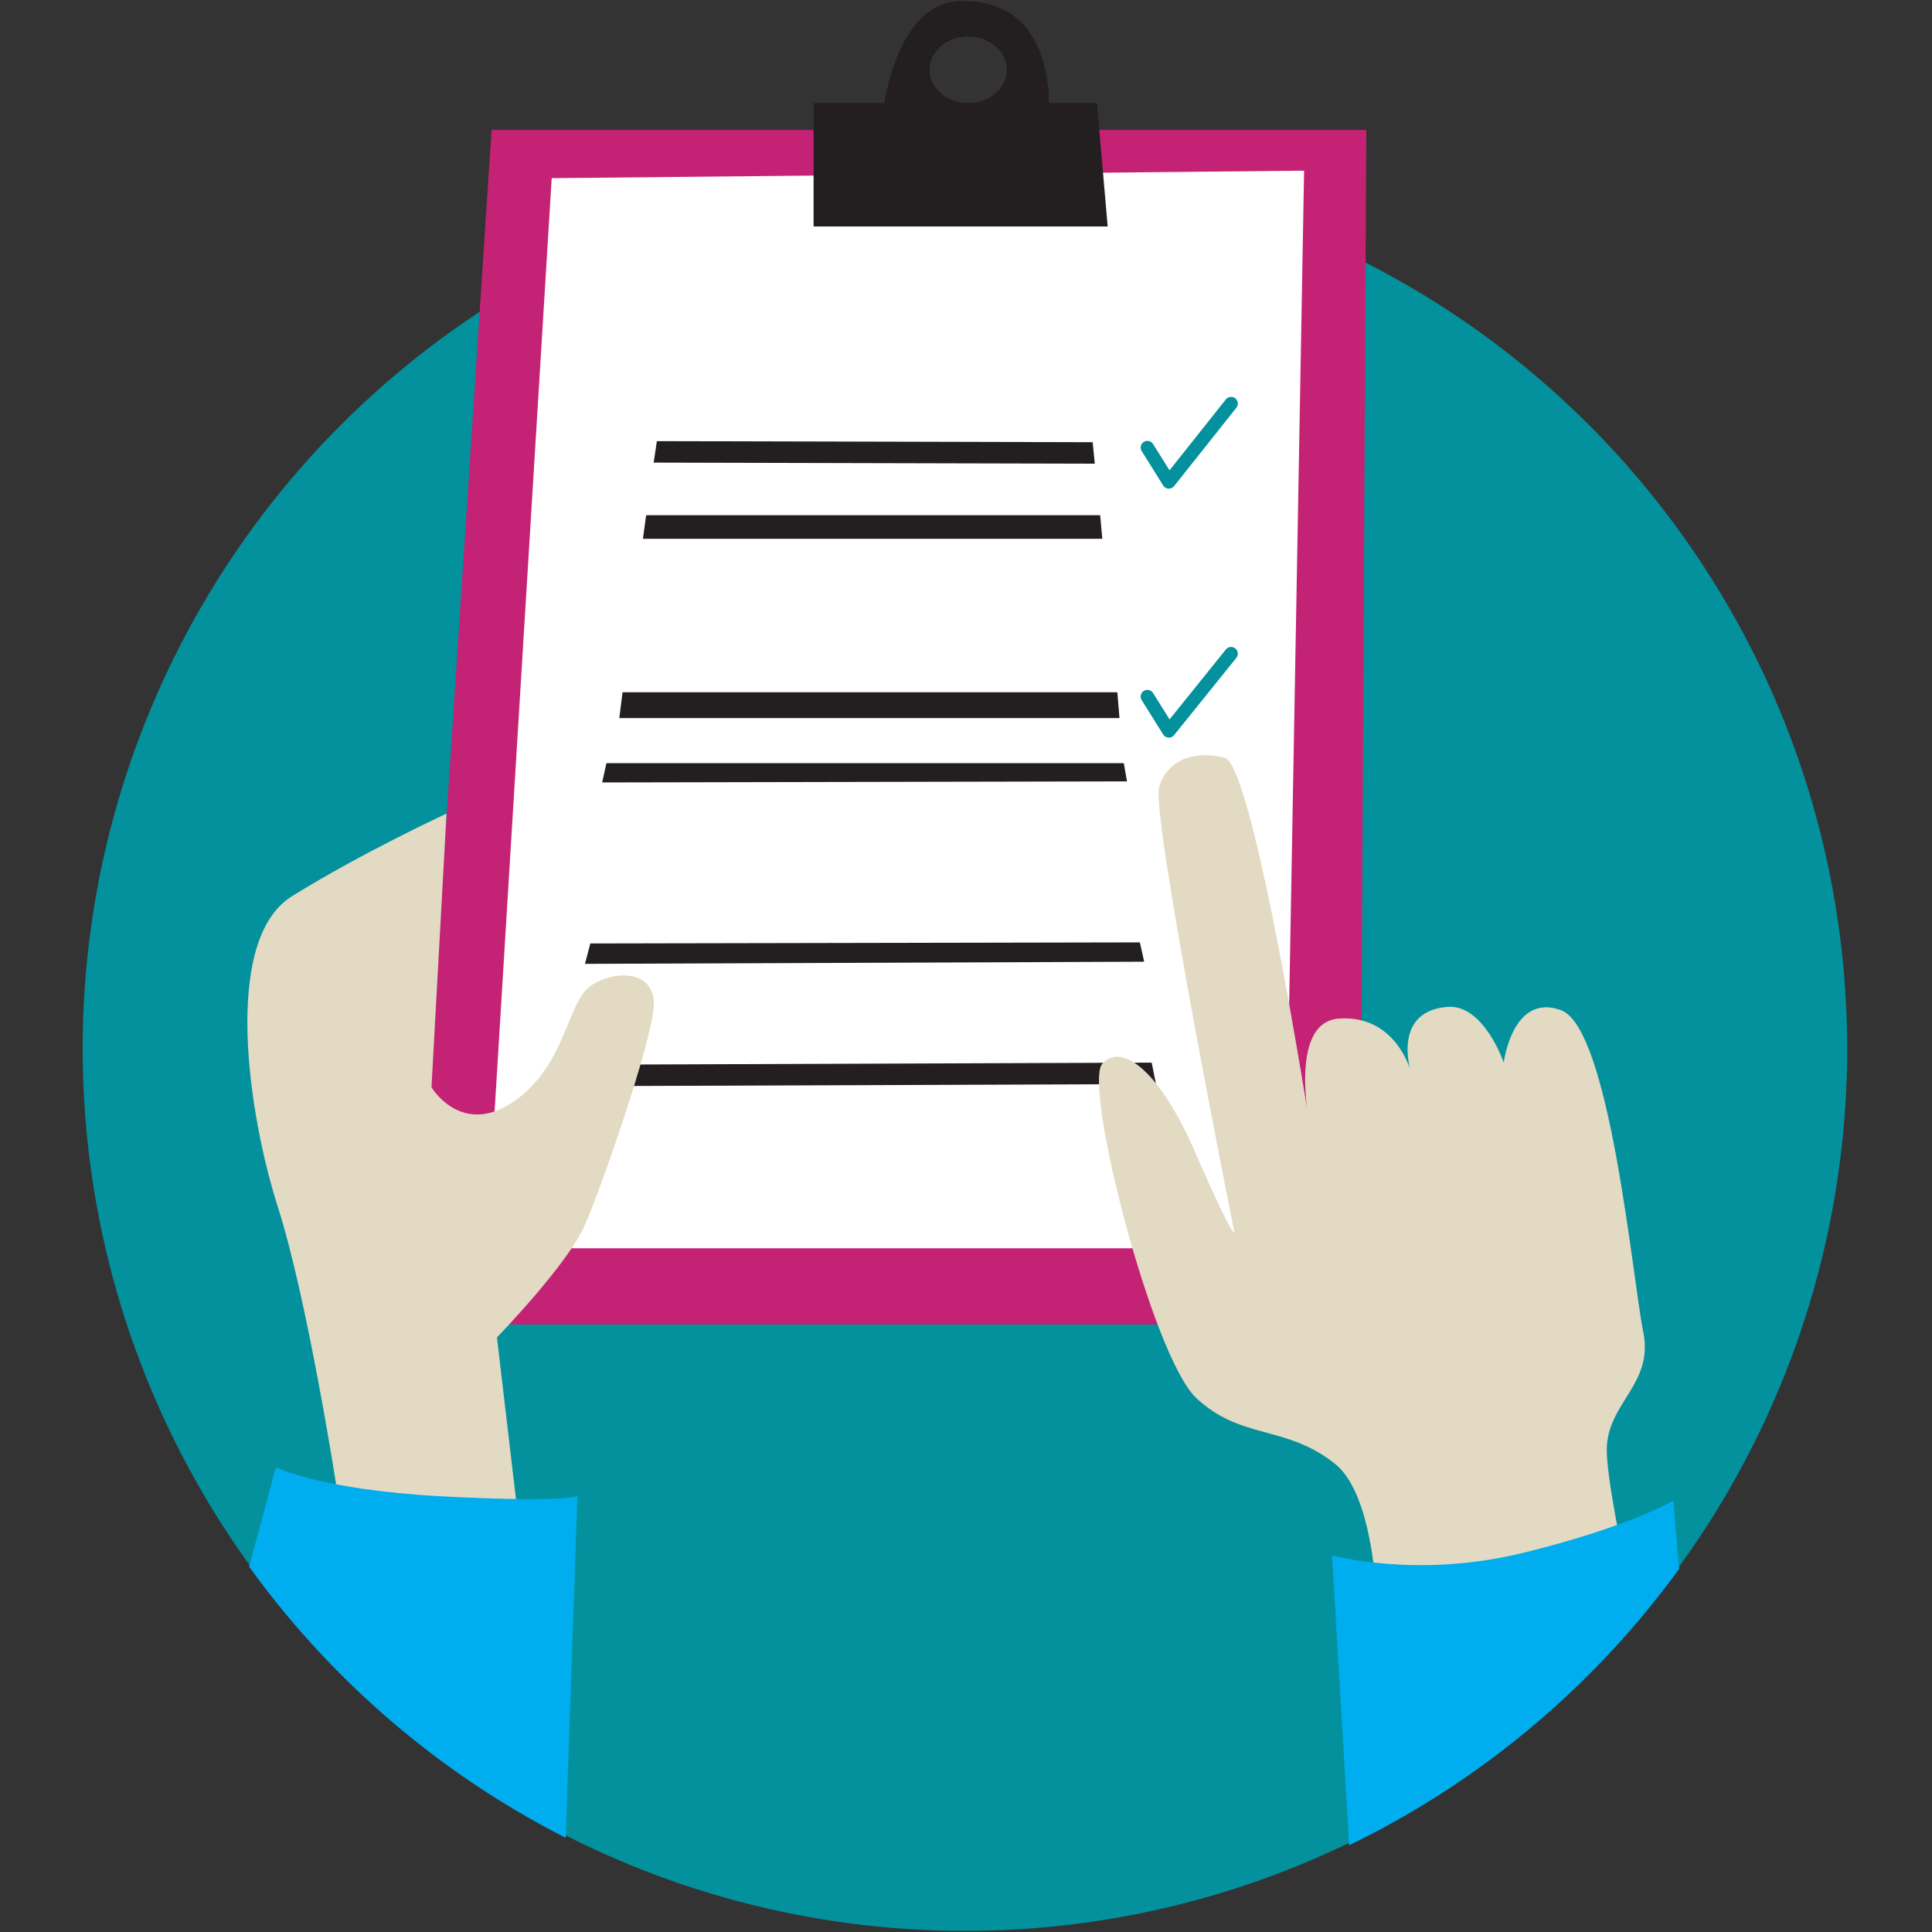<?xml version="1.0" encoding="utf-8"?>
<!-- Generator: Adobe Illustrator 19.1.0, SVG Export Plug-In . SVG Version: 6.00 Build 0)  -->
<svg version="1.1" id="Capa_1" xmlns="http://www.w3.org/2000/svg" xmlns:xlink="http://www.w3.org/1999/xlink" x="0px" y="0px"
	 viewBox="34.3 331.2 180 180" style="enable-background:new 34.3 331.2 180 180;" xml:space="preserve">
<rect x="34.3" y="331.2" width="180" height="180" fill="#333333" stroke="none"/>
<style type="text/css">
	.st0{display:none;}
	.st1{display:inline;}
	.st2{fill:#C52375;}
	.st3{clip-path:url(#SVGID_2_);fill:#E6E8EA;}
	.st4{clip-path:url(#SVGID_4_);fill:#E3DBC3;}
	.st5{opacity:0.4;clip-path:url(#SVGID_6_);fill:#02929E;enable-background:new    ;}
	.st6{clip-path:url(#SVGID_8_);fill:#E3DBC3;}
	.st7{clip-path:url(#SVGID_10_);fill:#02929E;}
	.st8{clip-path:url(#SVGID_12_);fill:#2C2827;}
	.st9{clip-path:url(#SVGID_14_);fill:#B6B9BB;}
	.st10{clip-path:url(#SVGID_16_);fill:#94999B;}
	.st11{clip-path:url(#SVGID_18_);fill:#A7A9AC;}
	.st12{clip-path:url(#SVGID_20_);fill:#A7A9AC;}
	.st13{clip-path:url(#SVGID_22_);fill:#9E1F63;}
	.st14{clip-path:url(#SVGID_24_);fill:#9E1F63;}
	.st15{clip-path:url(#SVGID_26_);fill:none;stroke:#02929E;stroke-width:1.296;stroke-miterlimit:10;}
	.st16{clip-path:url(#SVGID_28_);fill:#A7A9AC;}
	.st17{clip-path:url(#SVGID_30_);fill:#A7A9AC;}
	.st18{clip-path:url(#SVGID_32_);fill:#2C2827;}
	.st19{clip-path:url(#SVGID_34_);}
	.st20{fill:#2C2827;}
	.st21{fill:#B6B9BB;}
	.st22{clip-path:url(#SVGID_36_);fill:#E6E8EA;}
	.st23{clip-path:url(#SVGID_38_);fill:#9AC3C1;}
	.st24{clip-path:url(#SVGID_40_);fill:#9E9EA1;}
	.st25{clip-path:url(#SVGID_42_);fill:#E3DBC3;}
	.st26{clip-path:url(#SVGID_44_);fill:#CED1D3;}
	.st27{clip-path:url(#SVGID_46_);fill:#E6E8EA;}
	.st28{clip-path:url(#SVGID_48_);fill:#B3B7BA;}
	.st29{clip-path:url(#SVGID_50_);fill:#CED1D3;}
	.st30{clip-path:url(#SVGID_52_);fill:#E6E8EA;}
	.st31{clip-path:url(#SVGID_54_);fill:#B3B7BA;}
	.st32{clip-path:url(#SVGID_56_);fill:#CED1D3;}
	.st33{clip-path:url(#SVGID_58_);fill:#E6E8EA;}
	.st34{clip-path:url(#SVGID_60_);fill:#B3B7BA;}
	.st35{clip-path:url(#SVGID_62_);fill:#CED1D3;}
	.st36{clip-path:url(#SVGID_64_);fill:#E6E8EA;}
	.st37{clip-path:url(#SVGID_66_);fill:#B3B7BA;}
	.st38{clip-path:url(#SVGID_68_);fill:#CED1D3;}
	.st39{clip-path:url(#SVGID_70_);fill:#E6E8EA;}
	.st40{clip-path:url(#SVGID_72_);fill:#B3B7BA;}
	.st41{clip-path:url(#SVGID_74_);fill:#CED1D3;}
	.st42{clip-path:url(#SVGID_76_);fill:#E6E8EA;}
	.st43{clip-path:url(#SVGID_78_);fill:#B3B7BA;}
	.st44{clip-path:url(#SVGID_80_);fill:#CED1D3;}
	.st45{clip-path:url(#SVGID_82_);fill:#E6E8EA;}
	.st46{clip-path:url(#SVGID_84_);fill:#B3B7BA;}
	.st47{clip-path:url(#SVGID_86_);fill:#CED1D3;}
	.st48{clip-path:url(#SVGID_88_);fill:#E6E8EA;}
	.st49{clip-path:url(#SVGID_90_);fill:#B3B7BA;}
	.st50{clip-path:url(#SVGID_92_);fill:#E0CE4B;}
	.st51{clip-path:url(#SVGID_94_);fill:#00AEEF;}
	.st52{clip-path:url(#SVGID_96_);fill:#0A7393;}
	.st53{opacity:0.22;clip-path:url(#SVGID_98_);fill:#5D5E5E;enable-background:new    ;}
	.st54{clip-path:url(#SVGID_100_);fill:#5D5E5E;}
	.st55{clip-path:url(#SVGID_102_);fill:#95D8EA;}
	.st56{clip-path:url(#SVGID_104_);fill:#0A7393;}
	.st57{clip-path:url(#SVGID_106_);fill:#00AEEF;}
	.st58{clip-path:url(#SVGID_108_);fill:#FFFFFF;}
	.st59{clip-path:url(#SVGID_110_);fill:#E3DBC3;}
	.st60{clip-path:url(#SVGID_112_);fill:#E3DBC3;}
	.st61{clip-path:url(#SVGID_114_);fill:#E0CE4B;}
	.st62{clip-path:url(#SVGID_116_);fill:#FFFFFF;}
	.st63{clip-path:url(#SVGID_118_);fill:#FFFFFF;}
	.st64{clip-path:url(#SVGID_120_);fill:#FFFFFF;}
	.st65{clip-path:url(#SVGID_122_);fill:#FFFFFF;}
	.st66{clip-path:url(#SVGID_124_);fill:#FFFFFF;}
	.st67{clip-path:url(#SVGID_126_);fill:#FFFFFF;}
	.st68{clip-path:url(#SVGID_128_);fill:#FFFFFF;}
	.st69{clip-path:url(#SVGID_130_);fill:#FFFFFF;}
	.st70{clip-path:url(#SVGID_132_);fill:#ED2387;}
	.st71{clip-path:url(#SVGID_134_);fill:#ED2387;}
	.st72{display:inline;fill:#00AEEF;}
	.st73{clip-path:url(#SVGID_136_);fill:none;}
	.st74{clip-path:url(#SVGID_138_);fill:#C52375;}
	.st75{clip-path:url(#SVGID_140_);}
	.st76{fill:#E3DBC3;}
	.st77{fill:#02929E;}
	.st78{opacity:0.19;enable-background:new    ;}
	.st79{opacity:0.4;fill:#02929E;enable-background:new    ;}
	.st80{clip-path:url(#SVGID_142_);fill:#C52375;}
	.st81{clip-path:url(#SVGID_144_);fill:#FFFFFF;}
	.st82{clip-path:url(#SVGID_146_);}
	.st83{clip-path:url(#SVGID_148_);}
	.st84{clip-path:url(#SVGID_150_);}
	.st85{clip-path:url(#SVGID_152_);}
	.st86{clip-path:url(#SVGID_154_);}
	.st87{clip-path:url(#SVGID_156_);}
	.st88{clip-path:url(#SVGID_158_);}
	
		.st89{clip-path:url(#SVGID_160_);fill:none;stroke:#02929E;stroke-width:1.249;stroke-linecap:round;stroke-linejoin:round;stroke-miterlimit:10;}
	
		.st90{clip-path:url(#SVGID_162_);fill:none;stroke:#02929E;stroke-width:1.249;stroke-linecap:round;stroke-linejoin:round;stroke-miterlimit:10;}
	.st91{clip-path:url(#SVGID_164_);}
	.st92{clip-path:url(#SVGID_166_);fill:#E3DBC3;}
	.st93{clip-path:url(#SVGID_168_);fill:#E3DBC3;}
	.st94{clip-path:url(#SVGID_170_);fill:#00AEEF;}
	.st95{clip-path:url(#SVGID_172_);fill:#00AEEF;}
	.st96{clip-path:url(#SVGID_174_);fill:#E0CE4B;}
	.st97{clip-path:url(#SVGID_176_);fill:#81184D;}
	.st98{clip-path:url(#SVGID_178_);fill:#C52375;}
	.st99{clip-path:url(#SVGID_180_);fill:#02929E;}
	.st100{clip-path:url(#SVGID_182_);fill:#FFFFFF;}
	.st101{clip-path:url(#SVGID_184_);fill:#81184D;}
	.st102{clip-path:url(#SVGID_186_);fill:#81184D;}
	.st103{clip-path:url(#SVGID_188_);fill:none;stroke:#02929E;stroke-width:0.424;stroke-miterlimit:10;}
	.st104{clip-path:url(#SVGID_190_);fill:none;stroke:#02929E;stroke-width:0.424;stroke-miterlimit:10;}
	.st105{clip-path:url(#SVGID_192_);fill:none;stroke:#02929E;stroke-width:0.424;stroke-miterlimit:10;}
	.st106{clip-path:url(#SVGID_194_);fill:none;stroke:#02929E;stroke-width:0.424;stroke-miterlimit:10;}
	.st107{clip-path:url(#SVGID_196_);fill:#E3DBC3;}
	.st108{clip-path:url(#SVGID_198_);fill:#FFFFFF;}
	.st109{clip-path:url(#SVGID_200_);fill:#FFFFFF;}
	.st110{clip-path:url(#SVGID_202_);fill:#E3DBC3;}
	.st111{clip-path:url(#SVGID_204_);fill:#02929E;}
	.st112{clip-path:url(#SVGID_206_);fill:#02929E;}
	.st113{clip-path:url(#SVGID_208_);fill:#02929E;}
	.st114{clip-path:url(#SVGID_210_);fill:#02929E;}
	.st115{clip-path:url(#SVGID_212_);fill:#E3DBC3;}
	.st116{clip-path:url(#SVGID_214_);fill:#E3DBC3;}
	.st117{clip-path:url(#SVGID_216_);fill:#E3DBC3;}
	.st118{clip-path:url(#SVGID_218_);fill:#02929E;}
	.st119{clip-path:url(#SVGID_220_);fill:#C52375;}
	.st120{clip-path:url(#SVGID_222_);fill:#00AEEF;}
	.st121{opacity:0.65;clip-path:url(#SVGID_224_);fill:#FFFFFF;enable-background:new    ;}
	.st122{clip-path:url(#SVGID_226_);fill:#C52375;}
	.st123{opacity:0.4;clip-path:url(#SVGID_228_);}
	.st124{clip-path:url(#SVGID_230_);fill:none;}
	.st125{clip-path:url(#SVGID_232_);fill:#FFFFFF;}
	.st126{clip-path:url(#SVGID_234_);fill:#FFFFFF;}
	.st127{clip-path:url(#SVGID_236_);fill:#FFFFFF;}
	.st128{clip-path:url(#SVGID_238_);}
	.st129{fill:#FFFFFF;}
	.st130{fill:#00AEEF;}
	.st131{opacity:0.4;}
	.st132{fill:none;}
	.st133{clip-path:url(#SVGID_240_);fill:#FFFFFF;}
	.st134{clip-path:url(#SVGID_242_);fill:#FFFFFF;}
	.st135{display:inline;fill:#C52375;}
	.st136{clip-path:url(#SVGID_244_);fill:#E3DBC3;}
	.st137{opacity:0.67;clip-path:url(#SVGID_246_);fill:#E3DBC3;enable-background:new    ;}
	.st138{clip-path:url(#SVGID_248_);fill:#FFFFFF;}
	.st139{clip-path:url(#SVGID_250_);fill:#E0CE4B;}
	.st140{opacity:0.67;clip-path:url(#SVGID_252_);fill:#E3DBC3;enable-background:new    ;}
	.st141{clip-path:url(#SVGID_254_);fill:#00AEEF;}
	.st142{clip-path:url(#SVGID_256_);}
	.st143{clip-path:url(#SVGID_258_);}
	.st144{clip-path:url(#SVGID_260_);}
	.st145{clip-path:url(#SVGID_262_);}
	.st146{clip-path:url(#SVGID_264_);}
	.st147{clip-path:url(#SVGID_266_);}
	.st148{fill:#02919D;}
	.st149{fill:#C42275;}
	.st150{clip-path:url(#SVGID_268_);fill:#C42275;}
	.st151{clip-path:url(#SVGID_268_);fill:#FFFFFF;}
	.st152{clip-path:url(#SVGID_268_);fill:#231F20;}
	
		.st153{clip-path:url(#SVGID_268_);fill:none;stroke:#02919D;stroke-width:1.249;stroke-linecap:round;stroke-linejoin:round;stroke-miterlimit:10;}
	.st154{clip-path:url(#SVGID_268_);fill:#E2DAC2;}
	.st155{clip-path:url(#SVGID_268_);fill:#00ADEE;}
	.st156{fill:#00ADEE;}
	.st157{clip-path:url(#SVGID_270_);fill:#02919D;}
	.st158{clip-path:url(#SVGID_270_);fill:#C42275;}
	.st159{clip-path:url(#SVGID_270_);fill:#00ADEE;}
	.st160{opacity:0.65;clip-path:url(#SVGID_270_);fill:#FFFFFF;}
	.st161{opacity:0.4;clip-path:url(#SVGID_270_);}
	.st162{clip-path:url(#SVGID_270_);fill:none;}
	.st163{clip-path:url(#SVGID_270_);fill:#FFFFFF;}
	.st164{clip-path:url(#SVGID_270_);}
	.st165{clip-path:url(#SVGID_272_);fill:#DFCD4B;}
	.st166{clip-path:url(#SVGID_272_);fill:#81184D;}
	.st167{clip-path:url(#SVGID_272_);fill:#C42275;}
	.st168{clip-path:url(#SVGID_272_);fill:#02919D;}
	.st169{clip-path:url(#SVGID_272_);fill:#FFFFFF;}
	.st170{clip-path:url(#SVGID_272_);fill:none;stroke:#02919D;stroke-width:0.424;stroke-miterlimit:10;}
	.st171{clip-path:url(#SVGID_272_);fill:#E2DAC2;}
	.st172{clip-path:url(#SVGID_274_);fill:none;}
	.st173{clip-path:url(#SVGID_274_);fill:#C42275;}
	.st174{clip-path:url(#SVGID_274_);}
	.st175{fill:#E2DAC2;}
	.st176{fill:#0B7F82;}
	.st177{opacity:0.4;fill:#02919D;}
	.st178{clip-path:url(#SVGID_276_);fill:#E6E8E9;}
	.st179{clip-path:url(#SVGID_276_);fill:#E2DAC2;}
	.st180{opacity:0.4;clip-path:url(#SVGID_276_);fill:#02919D;}
	.st181{clip-path:url(#SVGID_276_);fill:#02919D;}
	.st182{clip-path:url(#SVGID_276_);fill:#2C2827;}
	.st183{clip-path:url(#SVGID_276_);fill:#B6B8BA;}
	.st184{clip-path:url(#SVGID_276_);fill:#93989A;}
	.st185{clip-path:url(#SVGID_276_);fill:#A6A8AB;}
	.st186{clip-path:url(#SVGID_276_);fill:#9E1F63;}
	.st187{clip-path:url(#SVGID_276_);fill:none;stroke:#02919D;stroke-width:1.296;stroke-miterlimit:10;}
	.st188{clip-path:url(#SVGID_276_);}
	.st189{fill:#B6B8BA;}
	.st190{clip-path:url(#SVGID_276_);fill:#99C3C0;}
	.st191{clip-path:url(#SVGID_276_);fill:#9D9DA1;}
	.st192{clip-path:url(#SVGID_276_);fill:#CDD1D3;}
	.st193{clip-path:url(#SVGID_276_);fill:#B3B7BA;}
	.st194{clip-path:url(#SVGID_278_);fill:#E2DAC2;}
	.st195{opacity:0.67;clip-path:url(#SVGID_278_);fill:#E2DAC2;}
	.st196{clip-path:url(#SVGID_278_);fill:#FFFFFF;}
	.st197{clip-path:url(#SVGID_278_);fill:#DFCD4B;}
	.st198{clip-path:url(#SVGID_278_);fill:#00ADEE;}
	.st199{clip-path:url(#SVGID_278_);}
	.st200{clip-path:url(#SVGID_280_);fill:#DFCD4B;}
	.st201{clip-path:url(#SVGID_280_);fill:#00ADEE;}
	.st202{clip-path:url(#SVGID_280_);fill:#097493;}
	.st203{opacity:0.22;clip-path:url(#SVGID_280_);fill:#5E5E5E;}
	.st204{clip-path:url(#SVGID_280_);fill:#5E5E5E;}
	.st205{clip-path:url(#SVGID_280_);fill:#93D7EA;}
	.st206{clip-path:url(#SVGID_280_);fill:#FFFFFF;}
	.st207{clip-path:url(#SVGID_280_);fill:#E2DAC2;}
	.st208{clip-path:url(#SVGID_280_);fill:#EC2386;}
	.st209{clip-path:url(#SVGID_282_);fill:#00ADEE;}
	.st210{clip-path:url(#SVGID_282_);fill:#F9F29C;}
	.st211{clip-path:url(#SVGID_282_);fill:#E2DAC2;}
	.st212{opacity:0.67;clip-path:url(#SVGID_282_);fill:#E2DAC2;}
	.st213{clip-path:url(#SVGID_282_);fill:#C42275;}
	.st214{clip-path:url(#SVGID_282_);fill:#DDD26C;}
	.st215{clip-path:url(#SVGID_282_);fill:none;stroke:#02919D;stroke-width:0.926;stroke-miterlimit:10;}
	.st216{fill:#F9F29C;}
	.st217{clip-path:url(#SVGID_284_);fill:#00ADEE;}
	.st218{clip-path:url(#SVGID_284_);fill:#BCB29B;}
	.st219{opacity:0.4;clip-path:url(#SVGID_284_);fill:#02919D;}
	.st220{clip-path:url(#SVGID_284_);fill:none;stroke:#02919D;stroke-width:1.627;stroke-miterlimit:10;}
	.st221{clip-path:url(#SVGID_284_);fill:#02919D;}
	.st222{fill:#EC2386;}
	.st223{clip-path:url(#SVGID_286_);fill:#F9F29C;}
	.st224{clip-path:url(#SVGID_286_);fill:#E2DAC2;}
	.st225{opacity:0.4;clip-path:url(#SVGID_286_);fill:#02919D;}
	.st226{clip-path:url(#SVGID_286_);fill:none;stroke:#02919D;stroke-width:1.619;stroke-miterlimit:10;}
	.st227{clip-path:url(#SVGID_286_);fill:#02919D;}
	.st228{clip-path:url(#SVGID_286_);fill:#EC2386;}
	.st229{clip-path:url(#SVGID_286_);fill:none;stroke:#00ADEE;stroke-width:1.619;stroke-miterlimit:10;}
	.st230{clip-path:url(#SVGID_286_);fill:none;stroke:#00ADEE;stroke-width:1.439;stroke-miterlimit:10;}
	.st231{clip-path:url(#SVGID_286_);fill:none;stroke:#00ADEE;stroke-width:1.115;stroke-miterlimit:10;}
	.st232{fill:#B61F70;}
	.st233{clip-path:url(#SVGID_288_);fill:none;stroke:#231F20;stroke-width:0.888;stroke-miterlimit:10;}
	.st234{clip-path:url(#SVGID_288_);fill:#EC2386;}
	.st235{clip-path:url(#SVGID_288_);fill:#F9F29C;}
	.st236{clip-path:url(#SVGID_288_);fill:#BCB29B;}
	.st237{opacity:0.4;clip-path:url(#SVGID_288_);fill:#02919D;}
	.st238{clip-path:url(#SVGID_288_);fill:#DDD26C;}
	.st239{clip-path:url(#SVGID_288_);}
	.st240{fill:none;stroke:#02919D;stroke-width:1.447;stroke-linejoin:round;stroke-miterlimit:10;}
	.st241{fill:#FFFFFF;stroke:#02919D;stroke-width:1.615;stroke-linejoin:round;stroke-miterlimit:10;}
	.st242{fill:none;stroke:#02919D;stroke-width:1.238;stroke-miterlimit:10;}
	.st243{clip-path:url(#SVGID_288_);fill:none;stroke:#02919D;stroke-width:0.998;stroke-miterlimit:10;}
	.st244{clip-path:url(#SVGID_290_);fill:#F9F29C;}
	.st245{clip-path:url(#SVGID_290_);fill:#BCB29B;}
	.st246{opacity:0.4;clip-path:url(#SVGID_290_);fill:#02919D;}
	.st247{clip-path:url(#SVGID_290_);fill:none;stroke:#02919D;stroke-width:1.49;stroke-miterlimit:10;}
	.st248{clip-path:url(#SVGID_290_);fill:#02919D;}
	.st249{clip-path:url(#SVGID_290_);fill:none;stroke:#02919D;stroke-width:1.191;stroke-miterlimit:10;}
	.st250{clip-path:url(#SVGID_290_);fill:none;stroke:#02919D;stroke-width:1.605;stroke-miterlimit:10;}
	.st251{clip-path:url(#SVGID_292_);fill:none;stroke:#231F20;stroke-width:0.826;stroke-miterlimit:10;}
	.st252{clip-path:url(#SVGID_292_);fill:#02919D;}
	.st253{clip-path:url(#SVGID_292_);fill:#EC2386;}
	.st254{clip-path:url(#SVGID_292_);fill:#E2DAC2;}
	.st255{opacity:0.4;clip-path:url(#SVGID_292_);fill:#02919D;}
	.st256{clip-path:url(#SVGID_292_);fill:none;stroke:#02919D;stroke-width:1.363;stroke-miterlimit:10;}
	.st257{clip-path:url(#SVGID_292_);fill:none;stroke:#02919D;stroke-width:1.503;stroke-linejoin:round;stroke-miterlimit:10;}
	.st258{clip-path:url(#SVGID_292_);fill:#FFFFFF;stroke:#02919D;stroke-width:1.503;stroke-linejoin:round;stroke-miterlimit:10;}
	.st259{fill:#DDD26C;}
	.st260{clip-path:url(#SVGID_294_);fill:none;stroke:#231F20;stroke-width:0.832;stroke-miterlimit:10;}
	.st261{clip-path:url(#SVGID_294_);fill:#00ADEE;}
	.st262{clip-path:url(#SVGID_294_);fill:#F9F29C;}
	.st263{clip-path:url(#SVGID_294_);fill:#E2DAC2;}
	.st264{opacity:0.4;clip-path:url(#SVGID_294_);fill:#02919D;}
	.st265{clip-path:url(#SVGID_294_);fill:none;stroke:#02919D;stroke-width:1.372;stroke-miterlimit:10;}
	.st266{clip-path:url(#SVGID_294_);fill:#02919D;}
	.st267{clip-path:url(#SVGID_294_);fill:none;stroke:#02919D;stroke-width:1.513;stroke-linejoin:round;stroke-miterlimit:10;}
	.st268{clip-path:url(#SVGID_294_);fill:#FFFFFF;stroke:#02919D;stroke-width:1.513;stroke-linejoin:round;stroke-miterlimit:10;}
	.st269{clip-path:url(#SVGID_294_);fill:none;stroke:#EC2386;stroke-width:1.625;stroke-miterlimit:10;}
	.st270{clip-path:url(#SVGID_294_);fill:none;stroke:#EC2386;stroke-width:1.405;stroke-miterlimit:10;}
	.st271{clip-path:url(#SVGID_294_);fill:#EC2386;}
	.st272{clip-path:url(#SVGID_294_);fill:#DDD26C;}
	.st273{clip-path:url(#SVGID_296_);fill:none;stroke:#02919D;stroke-width:1.621;stroke-miterlimit:10;}
	.st274{clip-path:url(#SVGID_296_);fill:#EC2386;}
	.st275{clip-path:url(#SVGID_296_);fill:#E2DAC2;}
	.st276{opacity:0.4;clip-path:url(#SVGID_296_);fill:#02919D;}
	.st277{clip-path:url(#SVGID_296_);fill:#F9F29C;}
	.st278{clip-path:url(#SVGID_296_);fill:#02919D;}
	.st279{clip-path:url(#SVGID_296_);fill:none;stroke:#02919D;stroke-width:1.726;stroke-miterlimit:10;}
	.st280{clip-path:url(#SVGID_296_);fill:none;stroke:#02919D;stroke-width:1.827;stroke-miterlimit:10;}
	.st281{clip-path:url(#SVGID_298_);}
	.st282{clip-path:url(#SVGID_298_);fill:#EC2386;}
	.st283{clip-path:url(#SVGID_298_);fill:none;stroke:#231F20;stroke-width:0.824;stroke-miterlimit:10;}
	.st284{clip-path:url(#SVGID_298_);fill:#02919D;}
	.st285{clip-path:url(#SVGID_298_);fill:#E2DAC2;}
	.st286{opacity:0.4;clip-path:url(#SVGID_298_);fill:#02919D;}
	.st287{clip-path:url(#SVGID_298_);fill:none;stroke:#02919D;stroke-width:1.359;stroke-miterlimit:10;}
	.st288{clip-path:url(#SVGID_298_);fill:none;stroke:#02919D;stroke-width:1.498;stroke-linejoin:round;stroke-miterlimit:10;}
	.st289{clip-path:url(#SVGID_298_);fill:#FFFFFF;stroke:#02919D;stroke-width:1.498;stroke-linejoin:round;stroke-miterlimit:10;}
	.st290{clip-path:url(#SVGID_298_);fill:none;stroke:#02919D;stroke-width:1.148;stroke-miterlimit:10;}
	.st291{clip-path:url(#SVGID_298_);fill:none;stroke:#FFFFFF;stroke-width:0.574;stroke-linecap:round;stroke-miterlimit:10;}
	.st292{clip-path:url(#SVGID_298_);fill:#0B7F82;}
	.st293{clip-path:url(#SVGID_298_);fill:#B61F70;}
	.st294{clip-path:url(#SVGID_300_);fill:#02919D;}
	.st295{clip-path:url(#SVGID_300_);fill:#0B7F82;}
	.st296{clip-path:url(#SVGID_300_);fill:none;stroke:#231F20;stroke-width:0.834;stroke-miterlimit:10;}
	.st297{clip-path:url(#SVGID_300_);fill:#EC2386;}
	.st298{clip-path:url(#SVGID_300_);fill:#BCB29B;}
	.st299{opacity:0.4;clip-path:url(#SVGID_300_);fill:#02919D;}
	.st300{clip-path:url(#SVGID_300_);fill:none;stroke:#02919D;stroke-width:1.375;stroke-miterlimit:10;}
	.st301{clip-path:url(#SVGID_300_);fill:none;stroke:#02919D;stroke-width:1.516;stroke-linejoin:round;stroke-miterlimit:10;}
	.st302{clip-path:url(#SVGID_300_);fill:#FFFFFF;stroke:#02919D;stroke-width:1.516;stroke-linejoin:round;stroke-miterlimit:10;}
	.st303{clip-path:url(#SVGID_300_);fill:none;stroke:#02919D;stroke-width:1.162;stroke-miterlimit:10;}
	.st304{clip-path:url(#SVGID_300_);fill:none;stroke:#EC2386;stroke-width:1.162;stroke-miterlimit:10;}
	.st305{clip-path:url(#SVGID_302_);fill:#00ADEE;}
	.st306{clip-path:url(#SVGID_302_);fill:#E2DAC2;}
	.st307{opacity:0.4;clip-path:url(#SVGID_302_);fill:#02919D;}
	.st308{clip-path:url(#SVGID_302_);fill:none;stroke:#02919D;stroke-width:1.608;stroke-miterlimit:10;}
	.st309{clip-path:url(#SVGID_302_);fill:#02919D;}
	.st310{clip-path:url(#SVGID_302_);fill:#EC2386;}
	.st311{clip-path:url(#SVGID_302_);}
	.st312{clip-path:url(#SVGID_304_);}
	.st313{clip-path:url(#SVGID_306_);fill:none;stroke:#231F20;stroke-width:0.829;stroke-miterlimit:10;}
	.st314{clip-path:url(#SVGID_306_);fill:#F9F29C;}
	.st315{clip-path:url(#SVGID_306_);fill:#02919D;}
	.st316{clip-path:url(#SVGID_306_);fill:#BCB29B;}
	.st317{opacity:0.4;clip-path:url(#SVGID_306_);fill:#02919D;}
	.st318{clip-path:url(#SVGID_306_);fill:none;stroke:#02919D;stroke-width:1.367;stroke-miterlimit:10;}
	.st319{clip-path:url(#SVGID_306_);fill:none;stroke:#02919D;stroke-width:1.508;stroke-linejoin:round;stroke-miterlimit:10;}
	.st320{clip-path:url(#SVGID_306_);fill:none;stroke:#00ADEE;stroke-width:1.619;stroke-miterlimit:10;}
	.st321{clip-path:url(#SVGID_306_);fill:none;stroke:#00ADEE;stroke-width:1.399;stroke-miterlimit:10;}
	.st322{clip-path:url(#SVGID_306_);}
	.st323{clip-path:url(#SVGID_306_);fill:#0B7F82;}
	.st324{clip-path:url(#SVGID_306_);fill:#00ADEE;}
	.st325{clip-path:url(#SVGID_308_);fill:#EC2386;}
	.st326{clip-path:url(#SVGID_308_);fill:#E2DAC2;}
	.st327{opacity:0.4;clip-path:url(#SVGID_308_);fill:#02919D;}
	.st328{clip-path:url(#SVGID_308_);fill:#F9F29C;}
	.st329{clip-path:url(#SVGID_308_);fill:none;stroke:#02919D;stroke-width:1.37;stroke-miterlimit:10;}
	.st330{clip-path:url(#SVGID_308_);fill:#02919D;}
	.st331{clip-path:url(#SVGID_308_);fill:none;stroke:#02919D;stroke-width:1.605;stroke-miterlimit:10;}
	.st332{clip-path:url(#SVGID_308_);fill:#DDD26C;}
</style>
<circle class="st148" cx="124.2" cy="428.9" r="82.2"/>
<g>
	<defs>
		<path id="SVGID_267_" d="M175.1,364.6c2.4-8.9,5.3-19.7,5.1-21.4c-0.2-3-8.4-23.6-8.4-23.6l-111.6,2.6l5.4,49.3
			c-14.6,14.8-23.6,35.1-23.6,57.6c0,45.4,36.8,82.2,82.2,82.2s82.2-36.8,82.2-82.2C206.4,402.9,194.2,379.7,175.1,364.6z"/>
	</defs>
	<clipPath id="SVGID_2_">
		<use xlink:href="#SVGID_267_"  style="overflow:visible;"/>
	</clipPath>
	<polygon style="clip-path:url(#SVGID_2_);fill:#C42275;" points="161,454.6 72.8,454.6 80.1,343.3 161.6,343.3 	"/>
	<polygon style="clip-path:url(#SVGID_2_);fill:#FFFFFF;" points="85.7,347.8 79.6,447.5 154,447.5 155.8,347.1 	"/>
	<polygon style="clip-path:url(#SVGID_2_);fill:#231F20;" points="110.1,352.3 110.1,340.8 136.5,340.8 137.5,352.3 	"/>
	<polygon style="clip-path:url(#SVGID_2_);fill:#231F20;" points="95.5,372.3 95.2,374.3 136.3,374.4 136.1,372.4 	"/>
	<polygon style="clip-path:url(#SVGID_2_);fill:#231F20;" points="94.5,379.2 94.2,381.4 137,381.4 136.8,379.2 	"/>
	<polygon style="clip-path:url(#SVGID_2_);fill:#231F20;" points="92.3,395.7 92,398.1 138.6,398.1 138.4,395.7 	"/>
	<polygon style="clip-path:url(#SVGID_2_);fill:#231F20;" points="90.8,402.3 90.4,404.1 139.3,404 139,402.3 	"/>
	<polygon style="clip-path:url(#SVGID_2_);fill:#231F20;" points="89.3,419.1 88.8,421 140.9,420.8 140.5,419 	"/>
	<polygon style="clip-path:url(#SVGID_2_);fill:#231F20;" points="87.7,430.4 87.3,432.4 142,432.2 141.6,430.2 	"/>
	
		<polyline style="clip-path:url(#SVGID_2_);fill:none;stroke:#02919D;stroke-width:1.249;stroke-linecap:round;stroke-linejoin:round;stroke-miterlimit:10;" points="
		141.2,372.9 143.2,376.1 149,368.8 	"/>
	
		<polyline style="clip-path:url(#SVGID_2_);fill:none;stroke:#02919D;stroke-width:1.249;stroke-linecap:round;stroke-linejoin:round;stroke-miterlimit:10;" points="
		141.2,396.1 143.2,399.3 149,392.1 	"/>
	<path style="clip-path:url(#SVGID_2_);fill:#231F20;" d="M123.8,331.3c-6.3,0.1-7.3,10.8-7.3,10.8H132
		C132,342,133.1,331.1,123.8,331.3z M124.5,340.8c-2,0-3.6-1.4-3.6-3.1c0-1.7,1.6-3.1,3.6-3.1c2,0,3.6,1.4,3.6,3.1
		C128.1,339.4,126.5,340.8,124.5,340.8z"/>
	<path style="clip-path:url(#SVGID_2_);fill:#E2DAC2;" d="M162.7,486.1c0,0,0.6-14.8-4-18.5c-4.6-3.7-8.8-2.2-13-6.2
		c-4.1-4-10.5-29.1-8.7-31.1c1.8-2,5.4,0.6,8.8,8.6c3.5,8,3.5,7.1,3.5,7.1s-7.8-38.9-7-41.5s3.4-3.4,6.1-2.7s8,34.7,8,34.7
		s-2.2-10,2.6-10.4c5.3-0.4,6.7,4.8,6.7,4.8s-1.7-5.6,3.6-5.9c3.3-0.1,5.1,5.2,5.1,5.2s0.8-6.5,5.3-4.9c4.6,1.6,6.7,25.1,7.7,30
		c1,4.9-3.4,6.6-3.4,11c0,3.6,2.7,15.3,2.7,15.3L162.7,486.1z"/>
	<path style="clip-path:url(#SVGID_2_);fill:#E2DAC2;" d="M65.6,469.4c0,0-2.7-17.3-5.4-25.7c-2.7-8.4-5.3-24.9,1.3-29
		s14.4-7.7,14.4-7.7l-1.4,25.5c0,0,2.8,4.7,7.7,1.3s4.9-9.3,7.2-10.8c2.3-1.5,6.1-1.4,5.8,2.1s-4.8,16.6-6.4,20.2
		c-1.5,3.6-8.2,10.5-8.2,10.5l2,17l-3.6,2.9H63.7L65.6,469.4z"/>
	<path style="clip-path:url(#SVGID_2_);fill:#00ADEE;" d="M160,503.2l-1.6-27.1c0,0,7.8,2.2,17.7-0.2c9.9-2.4,14.1-4.9,14.1-4.9
		l1.6,18.8L160,503.2z"/>
	<path style="clip-path:url(#SVGID_2_);fill:#00ADEE;" d="M54.6,488l5.4-20.1c0,0,4.2,2.1,15.3,2.7c11.2,0.6,12.8,0,12.8,0
		l-1.3,37.6L54.6,488z"/>
</g>
</svg>
